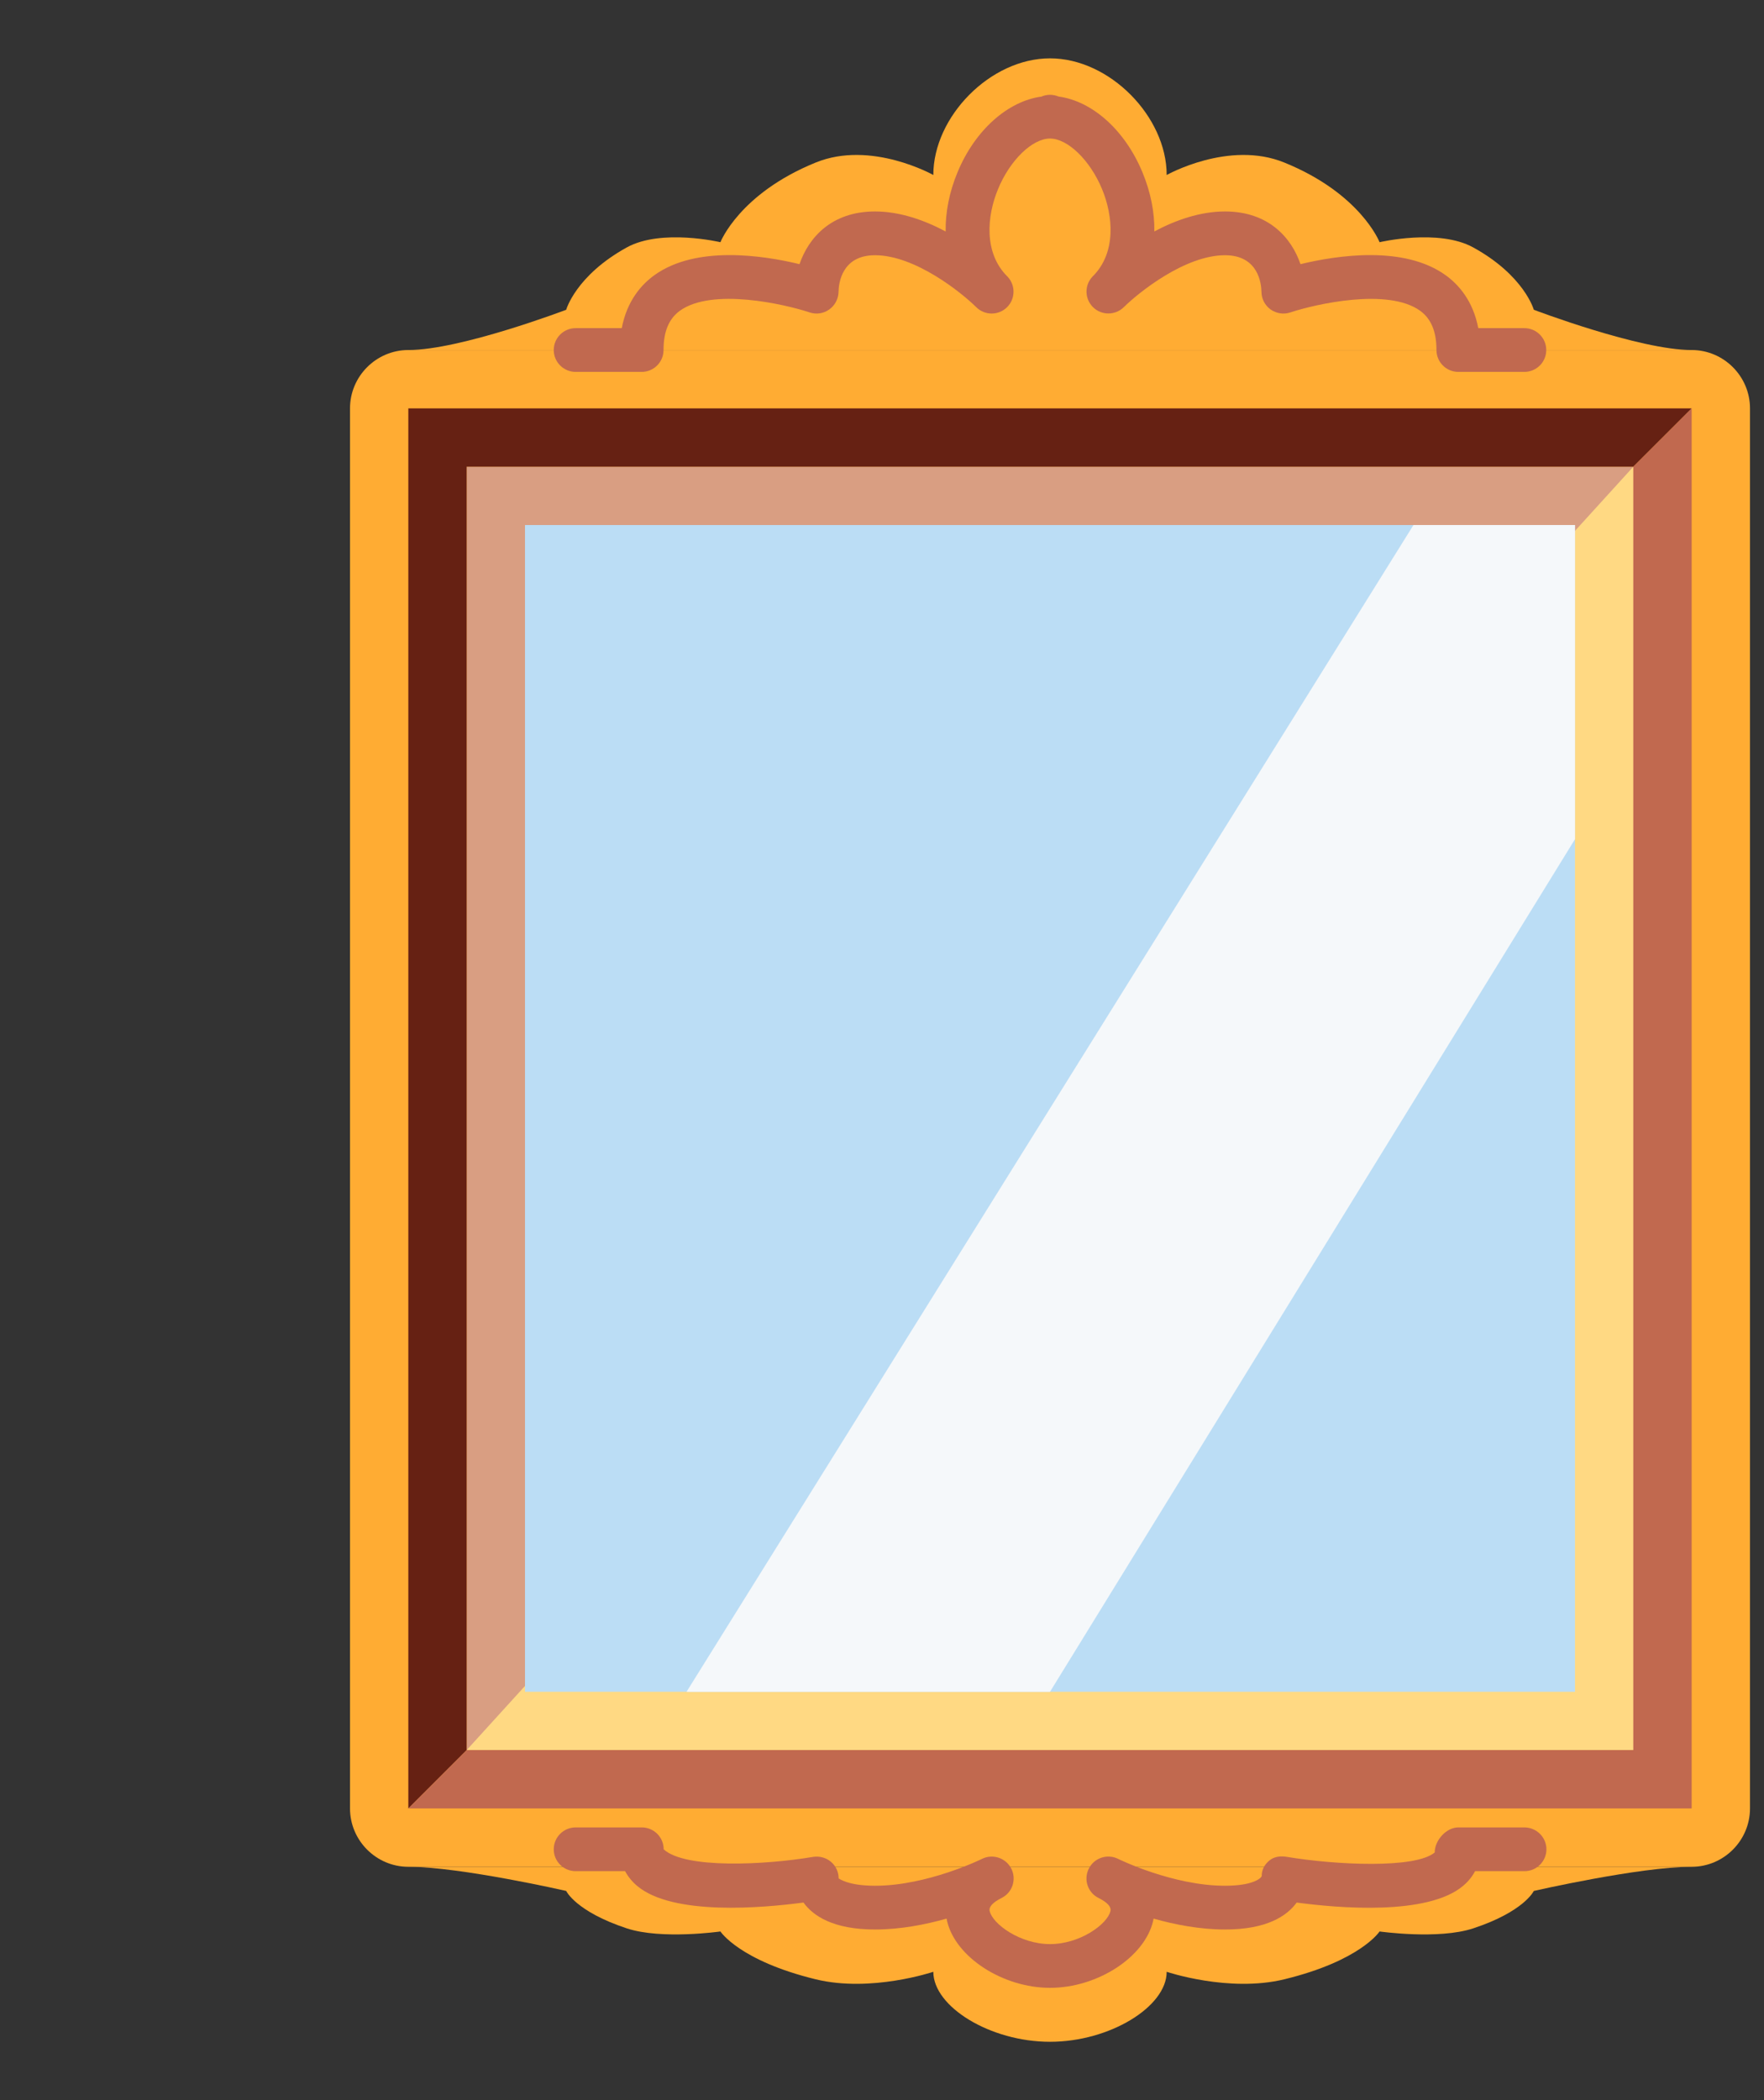 <svg width="84" height="100" viewBox="0 0 84 100" fill="none" xmlns="http://www.w3.org/2000/svg">
<rect x="0" y="0" width="84" height="100" fill="#333333" stroke="none"/>
<path d="M80.556 88.889H19.444C17.917 88.889 16.667 87.639 16.667 86.111V19.445C16.667 17.917 17.917 16.667 19.444 16.667H80.556C82.083 16.667 83.333 17.917 83.333 19.445V86.111C83.333 87.639 82.083 88.889 80.556 88.889Z" fill="#FFAC33"/>
<path d="M22.222 22.222H77.778V83.333H22.222V22.222Z" fill="#D99E82"/>
<path d="M77.778 83.333H22.222L77.778 22.222V83.333Z" fill="#FFD983"/>
<path d="M25 25H75V80.556H25V25Z" fill="#BBDDF5"/>
<path d="M67.308 25L32.692 80.556H50L75 39.958V25H67.308Z" fill="#F5F8FA"/>
<path d="M77.778 22.222H19.444V19.445H80.556L77.778 22.222ZM22.222 83.333L19.444 86.111V22.222H22.222V83.333Z" fill="#662113"/>
<path d="M80.556 86.111H19.444L22.222 83.333H80.556V86.111ZM80.556 19.445L77.778 22.222V83.333H80.556V19.445Z" fill="#C1694F"/>
<path d="M73.039 14.75C73.039 14.75 72.586 13.119 70.15 11.78C68.5 10.872 65.694 11.533 65.694 11.533C65.694 11.533 64.797 9.217 61.156 7.739C58.517 6.664 55.556 8.333 55.556 8.333C55.556 5.556 52.842 2.778 50 2.778C47.158 2.778 44.444 5.556 44.444 8.333C44.444 8.333 41.483 6.664 38.844 7.739C35.206 9.217 34.306 11.533 34.306 11.533C34.306 11.533 31.5 10.872 29.85 11.78C27.417 13.119 26.961 14.75 26.961 14.75C26.961 14.75 21.928 16.667 19.444 16.667H80.556C78.072 16.667 73.039 14.75 73.039 14.75ZM19.444 88.889C21.928 88.889 26.961 90.039 26.961 90.039C26.961 90.039 27.414 91.017 29.85 91.822C31.5 92.367 34.306 91.969 34.306 91.969C34.306 91.969 35.203 93.358 38.844 94.247C41.483 94.889 44.444 93.889 44.444 93.889C44.444 95.555 47.158 97.222 50 97.222C52.842 97.222 55.556 95.555 55.556 93.889C55.556 93.889 58.517 94.889 61.156 94.247C64.794 93.361 65.694 91.969 65.694 91.969C65.694 91.969 68.5 92.367 70.15 91.822C72.583 91.019 73.039 90.039 73.039 90.039C73.039 90.039 78.072 88.889 80.556 88.889H19.444Z" fill="#FFAC33"/>
<path d="M27.411 17.708H30.556C31.131 17.708 31.597 17.242 31.597 16.667C31.597 15.786 31.853 15.175 32.375 14.797C33.906 13.692 37.356 14.478 38.561 14.878C38.878 14.983 39.222 14.928 39.492 14.733C39.761 14.542 39.925 14.228 39.931 13.897C39.936 13.489 40.086 12.153 41.667 12.153C43.578 12.153 45.786 13.933 46.483 14.622L46.486 14.625C46.892 15.031 47.553 15.031 47.958 14.625C48.358 14.225 48.364 13.581 47.978 13.172L47.975 13.169L47.961 13.156C46.836 12.031 46.997 10.275 47.525 9.006C48.089 7.631 49.156 6.597 50 6.597C50.844 6.597 51.911 7.631 52.478 9.003C53.006 10.272 53.167 12.028 52.042 13.153L52.028 13.167L52.025 13.169C51.636 13.578 51.644 14.222 52.044 14.622C52.45 15.028 53.108 15.028 53.519 14.622C54.214 13.936 56.422 12.153 58.333 12.153C59.914 12.153 60.061 13.489 60.069 13.889C60.069 14.225 60.231 14.536 60.5 14.733C60.775 14.928 61.128 14.983 61.439 14.878C62.642 14.481 66.089 13.692 67.625 14.797C68.147 15.175 68.403 15.786 68.403 16.667C68.403 17.242 68.869 17.708 69.444 17.708H72.589C73.164 17.708 73.631 17.242 73.631 16.667C73.631 16.092 73.164 15.625 72.589 15.625H70.394C70.144 14.314 69.447 13.542 68.842 13.106C66.847 11.669 63.656 12.161 61.928 12.578C61.494 11.311 60.4 10.069 58.333 10.069C57.139 10.069 55.967 10.489 54.969 11.02C54.983 10.114 54.797 9.156 54.403 8.206C53.561 6.172 51.994 4.811 50.411 4.597C50.283 4.544 50.144 4.514 50 4.514C49.856 4.514 49.717 4.544 49.589 4.6C48.006 4.814 46.436 6.175 45.594 8.208C45.2 9.158 45.017 10.117 45.031 11.022C44.031 10.489 42.861 10.069 41.667 10.069C39.6 10.069 38.506 11.311 38.072 12.578C36.342 12.158 33.142 11.672 31.158 13.106C30.553 13.542 29.856 14.314 29.608 15.625H27.411C26.836 15.625 26.369 16.092 26.369 16.667C26.369 17.242 26.836 17.708 27.411 17.708ZM72.589 87.014H69.444C68.869 87.014 68.319 87.631 68.319 88.206C67.394 88.992 63.575 88.8 61.283 88.417C60.978 88.367 60.678 88.397 60.444 88.592C60.211 88.789 60.081 89.025 60.081 89.333C60.036 89.453 59.628 89.792 58.333 89.792C55.844 89.792 53.269 88.525 53.242 88.511C52.731 88.258 52.106 88.461 51.847 88.978C51.589 89.495 51.797 90.12 52.314 90.375C52.736 90.586 52.925 90.797 52.878 91C52.733 91.62 51.431 92.57 50.003 92.57C48.575 92.57 47.272 91.617 47.128 91C47.078 90.8 47.269 90.589 47.692 90.375C48.208 90.12 48.417 89.495 48.158 88.978C47.9 88.467 47.275 88.258 46.764 88.511C46.739 88.525 44.161 89.792 41.672 89.792C40.378 89.792 39.967 89.453 39.936 89.445C39.936 89.139 39.803 88.847 39.567 88.65C39.336 88.453 39.028 88.372 38.722 88.417C36.436 88.803 32.617 88.995 31.603 88.056C31.603 87.481 31.136 87.014 30.561 87.014H27.411C26.836 87.014 26.369 87.481 26.369 88.056C26.369 88.631 26.836 89.097 27.411 89.097H29.767C29.903 89.356 30.094 89.589 30.333 89.794C32.031 91.231 36.314 90.85 38.261 90.592C38.717 91.222 39.669 91.875 41.669 91.875C42.878 91.875 44.069 91.642 45.075 91.356C45.081 91.397 45.092 91.436 45.1 91.478C45.506 93.197 47.753 94.653 50.003 94.653C52.253 94.653 54.5 93.2 54.908 91.478L54.933 91.356C55.936 91.642 57.131 91.875 58.339 91.875C60.339 91.875 61.289 91.222 61.747 90.592C63.689 90.853 67.978 91.231 69.675 89.794C69.917 89.589 70.106 89.356 70.242 89.097H72.597C73.172 89.097 73.639 88.631 73.639 88.056C73.639 87.481 73.164 87.014 72.589 87.014Z" fill="#C1694F"/>
</svg>

